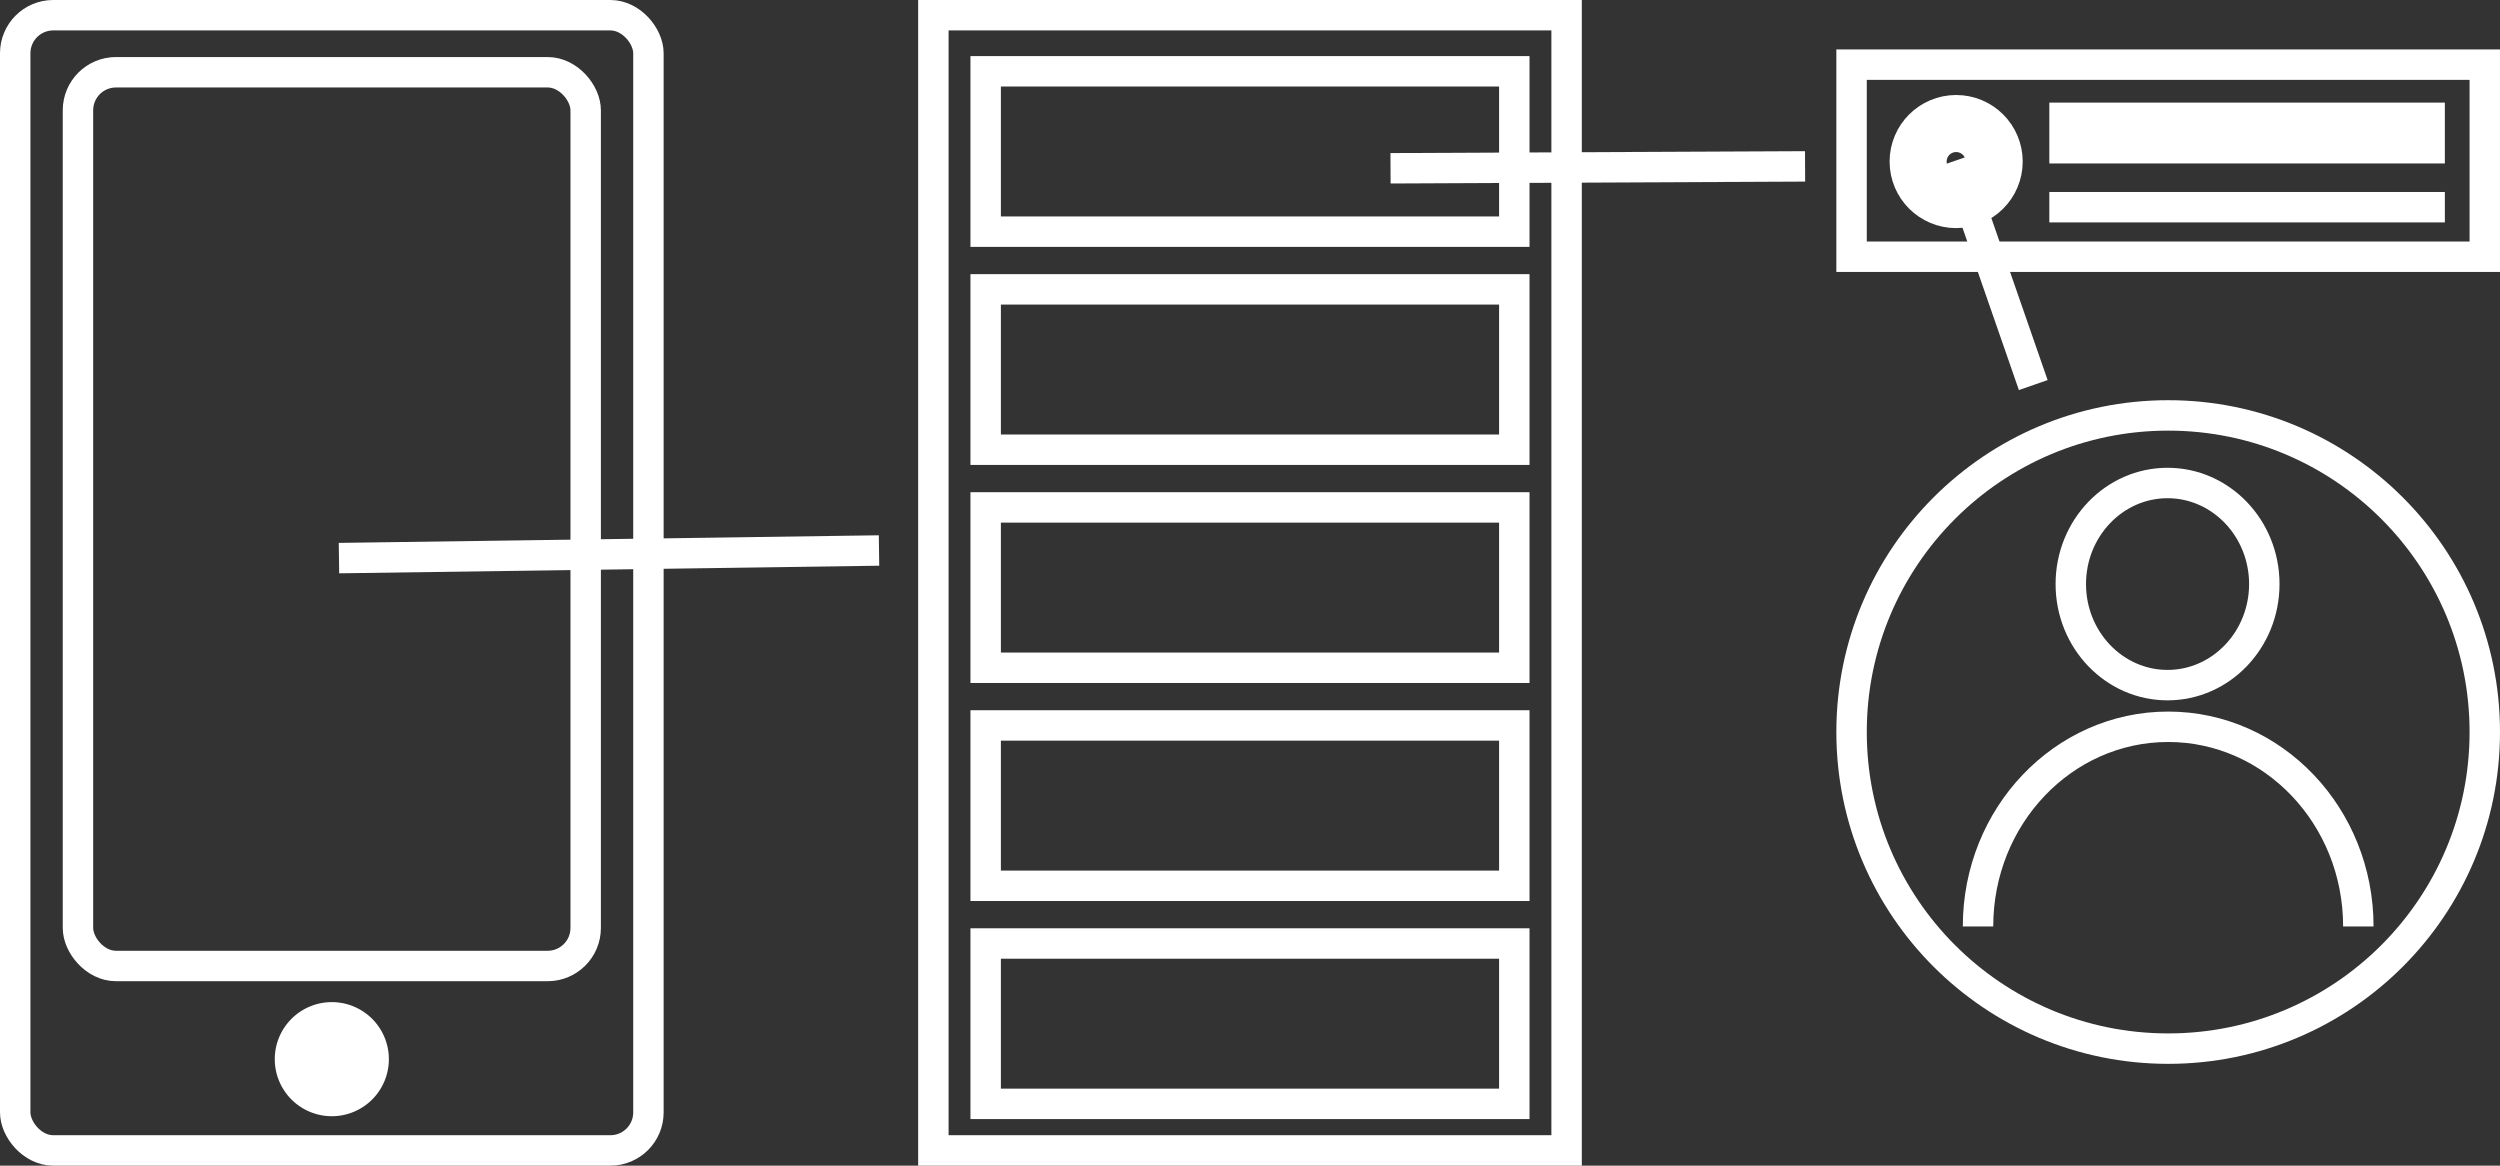 <svg xmlns="http://www.w3.org/2000/svg" viewBox="0 0 1314.71 613"><rect x="0" y="0" width="1314.71" height="613" fill="#333333" stroke="none"/><defs><style>.cls-1,.cls-3{fill:none;stroke:#fff;stroke-miterlimit:10;}.cls-1{stroke-width:16px;}.cls-2{fill:#fff;}.cls-3{stroke-width:40px;}</style></defs><title>product_2</title><g id="Ebene_2" data-name="Ebene 2"><g id="Ebene_1_Kopie" data-name="Ebene 1 Kopie"><rect class="cls-1" x="8" y="8" width="333" height="597" rx="20"/><rect class="cls-1" x="41" y="38" width="267" height="470" rx="20"/><circle class="cls-2" cx="174.5" cy="557" r="10"/><path class="cls-2" d="M174.5,527a30,30,0,1,0,30,30,30,30,0,0,0-30-30Z"/><rect class="cls-1" x="490.85" y="8" width="333" height="597"/><rect class="cls-1" x="518.35" y="37.5" width="278" height="84.33"/><rect class="cls-1" x="518.35" y="152.17" width="278" height="84.33"/><rect class="cls-1" x="518.35" y="266.84" width="278" height="84.33"/><rect class="cls-1" x="518.35" y="381.5" width="278" height="84.33"/><rect class="cls-1" x="518.35" y="496.17" width="278" height="84.33"/><rect class="cls-1" x="973.71" y="34" width="333" height="101.01"/><circle class="cls-3" cx="1028.71" cy="84.96" r="15"/><rect class="cls-1" x="1085.71" y="61.96" width="192" height="16"/><line class="cls-1" x1="1077.71" y1="108.96" x2="1285.71" y2="108.96"/><path class="cls-2" d="M1139.88,262c23.64,0,42.88,20.26,42.88,45.15s-19.24,45.15-42.88,45.15S1097,332.06,1097,307.16,1116.23,262,1139.88,262m0-16c-32.52,0-58.88,27.38-58.88,61.15s26.36,61.15,58.88,61.15,58.88-27.38,58.88-61.15S1172.4,246,1139.88,246Z"/><path class="cls-1" d="M1040.21,487.2c0-58,44.77-105,100-105s100,47,100,105"/><circle class="cls-1" cx="1140.21" cy="384.96" r="166.5"/><line class="cls-1" x1="178.26" y1="293.5" x2="462.26" y2="289.5"/><line class="cls-1" x1="731.26" y1="88.5" x2="949.26" y2="87.5"/><line class="cls-1" x1="1069.26" y1="202.5" x2="1028.26" y2="84.5"/></g></g></svg>